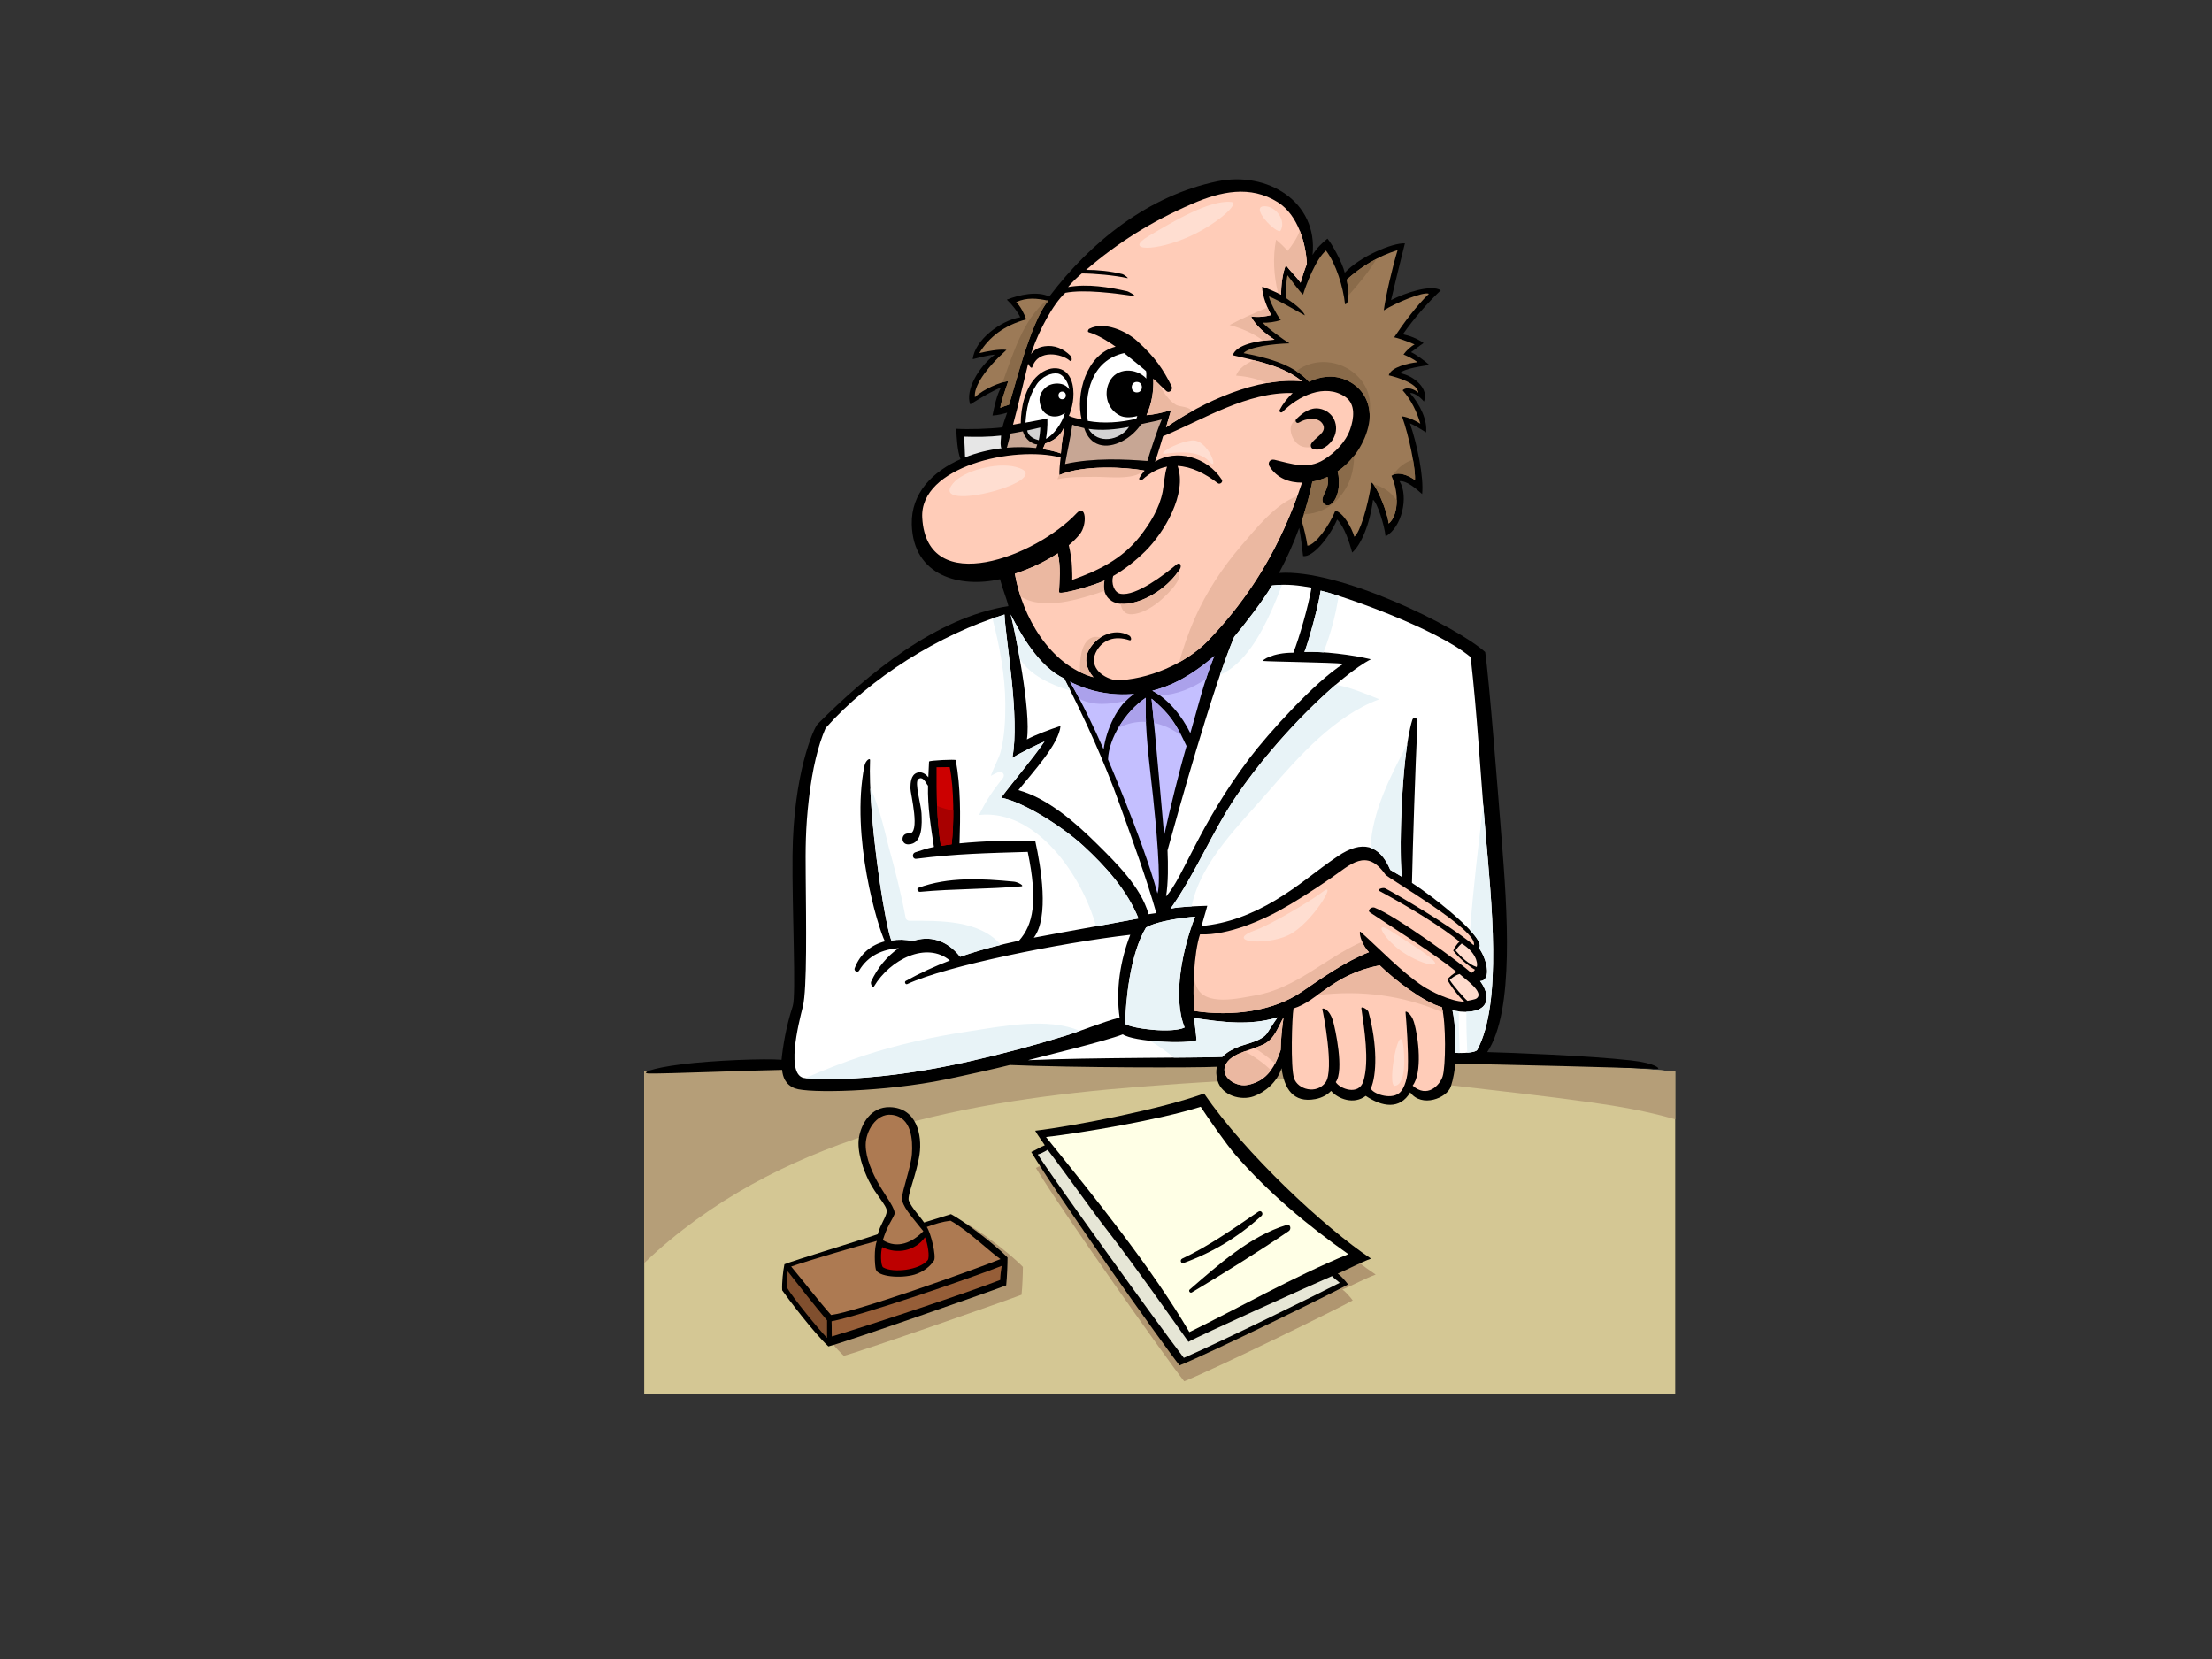 <?xml version="1.0" encoding="utf-8"?>
<!-- Generator: Adobe Illustrator 17.0.0, SVG Export Plug-In . SVG Version: 6.00 Build 0)  -->
<!DOCTYPE svg PUBLIC "-//W3C//DTD SVG 1.1//EN" "http://www.w3.org/Graphics/SVG/1.1/DTD/svg11.dtd">
<svg version="1.1" id="Layer_1" xmlns="http://www.w3.org/2000/svg" xmlns:xlink="http://www.w3.org/1999/xlink" x="0px" y="0px"
	 width="800px" height="600px" viewBox="0 0 800 600" enable-background="new 0 0 800 600" xml:space="preserve">
<rect x="0" y="0" width="800" height="600" fill="#333333" stroke="none"/>
<g>
	<path fill="#D4C794" d="M605.869,504.234H232.994V387.541c0,0,47.191-2.742,126.507-3.241c19.636-0.122,40.131,1.29,60.726,1.29
		c31.858,0,62.148-1.75,92.062-1.496c67.52,0.574,93.579,3.446,93.579,3.446V504.234z"/>
	<path fill="#B59E78" d="M237.833,452.314c48.436-42.804,113.171-54.448,174.454-59.28c37.686-2.971,75.739-4.774,113.398-0.408
		c16.407,1.904,32.882,3.719,49.244,6c10.415,1.453,20.823,3.249,30.94,6.187v-17.271c0,0-26.059-2.873-93.579-3.446
		c-29.914-0.254-60.205,1.496-92.062,1.496c-20.595,0-41.09-1.412-60.726-1.29c-79.316,0.498-126.507,3.241-126.507,3.241v69.271
		C234.592,455.296,236.183,453.772,237.833,452.314z"/>
	<path d="M589.778,383.502c-15.264-1.708-43.103-2.769-51.912-2.994c9.981-14.836,7.234-51.707,5.188-77.508
		c-1.137-14.354-4.506-57.868-5.922-67.184c-10.132-9.117-52.676-30.188-74.548-28.598c2.839-5.309,5.288-10.794,7.289-16.288
		c0.55,2.909,1.106,7.271,1.401,10.196c3.466,0.529,9.464-6.615,12.321-13.229c2.656,2.625,4.481,8.395,5.449,11.933
		c3.111-2.725,6.356-9.989,7.522-19.068c1.425,0.779,4.149,9.08,4.54,13.228c5.835-3.114,8.5-14.403,5.059-19.974
		c2.542-0.242,5.968,2.676,8.171,4.667c0.648-6.226-1.809-18.014-4.404-25.56c1.159,0.386,3.755,1.943,5.83,3.24
		c0.517-4.281-2.075-9.988-5.792-14.183c0.866-0.346,3.325,0.951,5.013,3.027c1.946-4.538-3.503-9.341-8.66-10.258
		c1.657-1.805,8.764-2.615,10.606-2.973c-1.33-1.243-4.964-3.946-6.616-4.62c1.239-0.818,3.289-2.487,4.54-3.292
		c-2.16-1.623-5.234-2.727-7.471-3.176c3.866-5.552,8.761-11.209,13.699-15.897c-3.39-2.241-12.917,0.882-17.992,3.558
		c0.921-4.014,4.26-17.622,5.019-20.549c-4.561-0.204-16.214,4.733-21.755,10.625c-0.944-3.886-4.836-10.758-6.26-12.316
		c-1.817,1.427-4.022,3.503-5.39,5.898c2.011-19.382-16.437-30.343-34.348-26.654c-25.027,5.155-45.88,21.877-60.851,41.701
		c-4.365-2.104-10.852-0.646-15.37,1.112c2.077,1.946,3.907,4.38,4.857,6.374c-7.111,1.156-16.531,8.289-17.179,15.164
		c2.338-0.597,5.694-1.483,8.013-1.648c-5.808,4.242-10.866,12.933-8.921,17.991c4.281-2.724,8.839-5.325,11.118-6.072
		c-1.615,2.798-2.42,7.02-3.078,10.095c1.924-0.054,4.462-0.75,5.319-1.04c-0.454,1.465-1.452,3.827-1.685,5.317
		c-4.87,0.574-12.454,0.781-16.733,0.52c0.144,3.371,0.385,7.904,1.525,11.002c-9.988,4.413-17.922,12.22-17.61,23.633
		c0.51,18.753,17.528,23.007,31.912,19.766c0.811,3.241,2.431,7.09,3.037,9.732c-26.205,4.112-50.876,24.521-68.951,42.607
		c-1.551,1.554-8.845,18.168-9.126,47.434c-0.194,20.172,1.371,50.617,0.076,54.603c-2.432,7.496-3.565,14.504-4.051,19.448
		c-5.852-0.503-24.583,0.175-36.063,1.623c-11.569,1.455-15.047,3.278-11.845,3.333c6.374,0.111,35.473-1.093,48.11-1.308
		c0.204,2.432,1.172,5.377,4.661,6.685c4.862,1.825,32.479,1.295,54.499-3.24c6.889-1.418,18.694-4.057,23.238-5.223
		c22.954,0.996,67.485,1.049,74.867,0.643c-0.357,1.448-0.332,3.094,0.208,4.984c1.567,5.491,8.516,7.346,13.082,5.705
		c4.002-1.44,8.427-5.005,10.084-10.153c0.959,7.347,4.203,12.682,12.256,11.147c2.41-0.458,4.248-1.529,5.657-2.945
		c2.539,2.939,8.242,5.077,12.522,1.798c5.967,4.006,12.357,5.036,16.088-1.269c4.157,5.644,13.289,2.113,14.712-2.158
		c0.86-2.567,1.463-6.216,1.57-8.129c9.785-0.078,70.027,1.578,73.099,1.788C600.568,386.651,599.142,384.55,589.778,383.502z"/>
	<path fill="#FFFFFF" d="M474.327,212.518c-1.121,6.684-4.457,18.232-6.565,23.551c-7.621-0.053-11.68,2.886-10.861,2.985
		c1.954,0.234,24.908,0.527,28.971,1.014c-10.129,6.28-27.412,25.436-34.037,34.24c-18.464,24.545-23.906,43.152-30.125,49.894
		c0.833-4.804,0.759-11.676,0.54-16.671c3.515-12.739,16.214-58.55,24.115-77.188c3.958-4.709,10.488-13.197,13.672-18.596
		C465.612,211.1,469.737,211.722,474.327,212.518z"/>
	<path fill="#FFFFFF" d="M428.433,371.608c-4.533,2.197-18.795,0.484-21.506-1.299c0.176-7.819,1.651-25.129,7.559-34.874
		c4.28-2.425,13.368-3.558,17.739-3.921C427.731,342.933,423.962,360.473,428.433,371.608z"/>
	<path fill="#FFFFFF" d="M365.519,222.237c3.647,7.091,10.13,18.842,19.406,23.209c7.565,14.749,14.338,29.69,19.958,45.314
		c4.623,12.859,9.667,26.699,13.317,39.464c-0.307,0.08-2.53,0.339-2.799,0.412c-2.795-9.938-11.952-18.774-18.776-25.531
		c-7.505-7.436-17.599-16.384-28.313-19.34c5.443-6.717,14.704-16.779,15.242-23.21c-3.581,1.163-9.22,3.263-12.16,4.864
		C373.017,257.286,367.06,227.883,365.519,222.237z"/>
	<path fill="#C4BFFF" d="M417.014,288.136c1.012,9.49,3.08,31.028,1.589,34.994c-2.605-9.834-7.906-23.825-11.523-32.957
		c-2.061-5.202-4.159-10.368-6.35-15.487c0.245-7.676,6.221-17.283,13.644-22.327C413.997,264.3,415.754,276.289,417.014,288.136z"
		/>
	<path fill="#C4BFFF" d="M422.508,258.546c2.87,3.429,4.729,7.312,6.625,11.28c-2.799,9.584-5.906,22.414-8.098,32.233
		c-0.265-2.425-3.147-36.33-4.564-49.375C418.622,254.47,420.668,256.346,422.508,258.546z"/>
	<path fill="#C4BFFF" d="M416.763,249.805c3.294-0.836,6.562-2.048,9.761-3.742c4.455-2.365,8.666-5.38,12.651-8.813
		c-3.768,9.124-6.174,19.419-8.675,27.911C427.567,259.068,422.508,252.834,416.763,249.805z"/>
	<path fill="#C4BFFF" d="M399.136,271.022c-3.664-8.333-7.615-16.521-12.156-24.466c7.02,3.549,15.043,5.168,23.184,4.418
		C404.028,254.861,400.061,264.033,399.136,271.022z"/>
	<path fill="#ABA1EB" d="M414.442,261.079c-0.122-2.908-0.162-5.816-0.068-8.72c-3.95,2.685-7.456,6.668-9.94,10.96
		C407.661,261.598,411.076,260.891,414.442,261.079z"/>
	<path fill="#ABA1EB" d="M427.349,266.201c-1.362-2.685-2.855-5.281-4.841-7.655c-1.84-2.2-3.885-4.076-6.038-5.861
		c0.253,2.35,0.556,5.382,0.885,8.78C420.939,262.189,424.378,263.836,427.349,266.201z"/>
	<path fill="#ABA1EB" d="M436.168,245.559c0.913-2.817,1.896-5.618,3.008-8.309c-3.985,3.434-8.196,6.448-12.651,8.813
		c-3.199,1.694-6.467,2.906-9.761,3.742c0.937,0.494,1.844,1.098,2.739,1.748C425.545,251.24,431.19,248.918,436.168,245.559z"/>
	<path fill="#ABA1EB" d="M406.917,253.537c0.082-0.019,0.148,0,0.228-0.005c0.945-0.974,1.933-1.873,3.018-2.558
		c-8.141,0.75-16.164-0.869-23.184-4.418c1.165,2.039,2.289,4.097,3.385,6.166C395.383,255.341,401.322,254.763,406.917,253.537z"/>
	<path fill="#FFCCB8" d="M436.845,231.765c-7.895,8.206-21.868,14.206-33.384,14.267c-5.523-1.11-9.95-5.442-6.74-10.834
		c2.174-3.647,6.282-5.471,11.751-3.647c0.89,0.297,0.749-1.228-0.096-1.699c-5.603-3.113-12.423,0.512-14.942,5.987
		c-1.139,2.481-0.758,5.852,2.032,9.106c-15.817-4.443-25.753-21.944-28.427-37.468c5.656-1.797,11.052-4.388,15.513-7.347
		c1.204,5.08,0.597,9.943,0.45,14.013c-0.045,1.206,12.427-2.292,16.439-4.185c-1.105,5.059,2.008,9.13,8.277,8.376
		c7.195-0.864,15.135-6.33,18.991-12.514c0.759-1.229,0.098-2.739-1.233-1.638c-4.091,3.4-14.633,11.617-20.245,10.552
		c-2.304-0.438-3.444-3.848-2.648-6.419c4.283-2.458,8.209-5.597,11.586-8.923c6.834-6.731,15.297-20.887,11.721-30.892
		c4.932,0.248,9.858,2.662,14.552,6.258c0.756,0.586,1.983-0.443,1.445-1.276c-5.42-8.344-16.436-11.181-24.17-6.513
		c1.119-3.024,1.966-6.133,2.925-9.201c14.696-6.167,30.452-16.07,46.866-15.623c-1.93,1.819-3.561,3.919-4.711,6.124
		c-0.338,0.65,0.543,1.207,1.032,0.708c5.617-5.705,15.316-10.523,22.726-5.439c3.851,2.64,3.082,7.902,1.766,11.663
		c-1.637,4.669-5.43,8.504-9.551,11.056c-5.931,3.672-11.648,1.458-17.864,0.027c-1.54-0.352-2.597,1.075-1.736,2.425
		c2.723,4.272,7.13,5.872,11.726,5.838C463.181,197.929,452.039,215.961,436.845,231.765z"/>
	<path fill="#FFFFFF" d="M378.275,158.7c0.328-1.528,0.648-4.541,0.52-7.395c-2.058,0.522-5.835,1.138-7.914,1.557
		c0.391-5.19,1.17-9.34,3.893-13.62c1.98-3.111,5.468-4.538,7.783-4.152c2.193,0.365,4.022,3.626,4.151,5.833
		c-1.557-2.855-6.227-2.72-8.397-0.898c-2.608,2.191-2.938,4.904-1.479,7.926c1.055,2.186,4.687,3.998,8.318,1.401
		C384.113,153.115,380.871,157.532,378.275,158.7z"/>
	<path fill="#FFCCB8" d="M385.018,154.022c-0.557,3.79-1.118,6.215-1.334,9.968c-2.013-0.709-4.241-1.201-6.548-1.58
		c0.337-0.793,0.617-1.276,0.879-2.026C380.999,159.478,383.721,157.656,385.018,154.022z"/>
	<path fill="#D2D2D2" d="M376.235,154.608c-0.024,1.384-0.258,3.309-0.555,4.609c-1.252-0.337-3.761-1.166-4.171-3.54
		C373.089,155.346,374.667,154.994,376.235,154.608z"/>
	<path fill="#FFFFFF" d="M384.152,144.386c-1.789,0-1.789-2.772,0-2.772C385.936,141.614,385.936,144.386,384.152,144.386z"/>
	<path fill="#C7A694" d="M387.822,153.603c1.4,0.537,2.833,0.93,4.289,1.219c2.119,6.6,7.856,7.834,13.802,4.713
		c2.87-1.505,5.109-3.65,6.838-6.145c2.521-0.632,5.033-0.971,7.42-1.697c-1.798,4.143-3.845,10.676-5.215,15.025
		c-7.902-0.608-19.449-1.217-29.76,1.09C386.03,163.061,387.144,158.377,387.822,153.603z"/>
	<path fill="#FFFFFF" d="M414.595,136.907c-3.794-4.043-10.889-4.016-13.429,1.279c-2.126,4.437-0.623,9.845,3.824,12.088
		c1.456,0.735,3.637,0.903,6.334,0.178c-0.122,0.208-0.23,0.78-0.359,0.983c-5.846,1.393-11.878,1.84-17.558,0.791
		c-1.382-9.741,1.339-21.933,13.147-24.527c0.716,0.59,6.536,5.228,7.911,6.485C414.741,135.041,414.463,136.022,414.595,136.907z"
		/>
	<path fill="#FFFFFF" d="M411.144,141.923c-2.45,0-2.45-3.802,0-3.802S413.594,141.923,411.144,141.923z"/>
	<path fill="#D2D2D2" d="M408.334,154.388c-3.34,4.959-11.36,6.449-14.649,0.715C398.454,155.793,403.431,155.347,408.334,154.388z"
		/>
	<path fill="#9C7A57" d="M479.562,90.626c3.644,4.763,6.236,13.192,6.889,19.42c1.684-0.261,1.386-4.397,0.648-8.95
		c5.377-4.84,11.282-8.427,18.37-10.637c-1.77,5.712-4.232,16.219-5.01,21.795c4.336-2.739,14.268-6.875,16.333-6.006
		c-4.561,4.415-9.028,10.449-12.573,15.74c3.057,0.678,7.393,2.593,7.393,2.593c-1.213,0.576-3.064,2.258-4.02,3.632
		c1.681,0.695,3.641,1.665,5.09,2.778c-3.275,0.336-9.629,1.762-10.411,4.745c3.169,0.75,10.326,2.834,10.718,6.295
		c-1.342-1.189-4.099-2.404-5.707-0.895c3.034,3.421,5.182,7.781,6.407,12.112c-1.186-0.83-4.149-2.336-6.645-2.698
		c2.625,7.246,4.961,19.051,4.698,23.074c-2.33-1.723-6.183-3.325-8.481-1.529c3.033,6.847,2.256,14.627-1.02,17.243
		c-0.556-4.753-4.638-14.024-6.19-14.807c-1.556,9.471-4.256,18.109-6.227,19.589c-1.016-3.359-3.893-8.561-6.865-9.464
		c-1.96,5.056-7.145,12.449-10.11,12.708c-0.458-3.078-1.193-6.039-2.071-9.005c1.622-4.778,2.929-9.539,3.847-14.167
		c1.915-0.354,3.784-0.955,5.517-1.716c0.86,4.263-2.06,6.304-1.862,8.525c0.12,1.36,1.65,2.298,2.865,1.49
		c3.122-2.079,3.66-8.048,2.637-12.042c5.735-3.862,10.073-10.512,11.303-17.186c1.278-6.934-1.88-13.109-8.361-15.892
		c-4.441-1.909-9.146-1.306-13.316,0.699c-5.98-6.74-16.809-9.018-23.645-10.348c1.9-2.281,10.876-3.404,16.583-3.534
		c-2.075-1.299-7.551-5.151-9.73-7.53c1.714,0.204,4.8-0.256,6.616-0.907c-1.816-2.205-4.204-7.4-4.296-8.565
		c4.037,1.692,8.707,4.546,12.986,6.879c-0.646-1.945-4.278-4.538-6.742-6.226c-0.049-2.585-0.07-6.1,0.474-8.295
		c0.597,0.813,4.281,5.858,5.621,6.998C472.32,103.012,475.939,93.573,479.562,90.626z"/>
	<path fill="#FFCCB8" d="M385.281,105.9c6.892-1.344,17.967,0.184,24.904,1.168c0.918,0.131-1.72-1.568-2.63-1.768
		c-6.456-1.409-14.105-2.773-21.273-1.487c1.721-2.065,3.184-3.371,4.964-4.92c4.701,0.022,11.863,0.681,16.474,1.688
		c0.703,0.152-1.171-1.304-1.873-1.478c-4.248-1.038-8.702-1.49-13.043-1.507c11.54-9.877,23.553-17.496,38.464-23.931
		c10.234-4.415,20.867-6.791,30.832-0.556c7.551,4.724,10.211,15.403,10.556,22.305c-0.866,2.179-1.645,4.641-2.29,6.846
		c-1.058-1.657-3.893-4.409-5.317-6.355c-1.216,2.858-1.777,7.622-1.687,10.637c-2.046-0.953-4.938-2.229-6.877-2.854
		c0,3.503,2.151,8.312,3.243,10.249c-1.684,0.517-4.669,0.907-7.265,0.517c1.731,3.497,5.276,6.276,8.478,8.412
		c-6.013,0.285-13.796,1.712-15.091,5.603c8.528,2.036,18.292,3.799,25.016,9.431c-15.86-1.655-35.728,7.299-49.148,16.651
		c0.66-2.21,1.045-3.767,1.825-6.23c-2.398,0.742-6.228,1.686-8.894,1.817c1.875-4.029,2.647-8.643,2.452-13.139
		c1.549,1.451,3.097,2.907,4.647,4.346c1.174,1.09,2.575-0.468,1.957-1.708c-3.008-5.992-5.738-10.256-12.484-16.352
		c-3.974-3.593-11.843-7.18-17.232-4.397c-0.467,0.24-0.815,1.107-0.214,1.279c4.085,1.17,8.618,4.464,9.708,5.204
		c-10.68,2.713-14.519,17.301-12.295,26.337c-1.353-0.378-3.029-0.582-4.612-1.318c1.062-2.509,2.287-6.823,1.297-11.416
		c-1.428-6.615-7.645-7.423-12.454-3.238c-4.665,4.059-6.226,11.677-6.242,17.339c-0.934,0.171-1.866,0.365-2.805,0.516
		c1.475-5.232,5.158-20.983,5.471-22.051c0.276,0.652,1.243,2.007,1.503,1.215c2.205-6.746,10.894-4.669,13.446-2.385
		c0.945,0.85,1.096-0.974,0.304-1.765c-2.558-2.553-5.763-3.895-9.274-3.371c-2.272,0.339-3.915,1.304-4.94,2.861
		c0.178-0.571,0.366-1.142,0.55-1.711C375.795,119.673,380.74,110.05,385.281,105.9z"/>
	<path fill="#9C7A57" d="M361.76,147.485c0.431-2.667,1.857-6.557,2.894-9.67c-2.853,0.388-8.906,2.821-12.061,5.838
		c-0.478-3.795,3.63-10.119,11.414-17.123c-2.814-0.348-7.098,0.551-9.81,1.161c3.532-5.808,8.902-9.982,16.945-12.187
		c-0.66-1.943-2.115-4.853-3.633-6.231c3.808-1.77,7.57-1.407,11.648-0.496c-6.59,7.512-12.912,34.263-14.241,37.598
		C364.114,146.604,362.541,147.159,361.76,147.485z"/>
	<path fill="#8A6B4A" d="M490.733,135.787c-5.998-5.749-15.52-6.562-21.936-1.54c1.7,1.093,3.285,2.334,4.609,3.824
		c4.17-2.005,8.875-2.608,13.316-0.699c5.326,2.287,8.361,6.879,8.578,12.287C496.092,144.769,494.841,139.721,490.733,135.787z"/>
	<path fill="#8A6B4A" d="M480.139,172.478c-1.733,0.761-3.602,1.362-5.517,1.716c-0.765,3.855-1.813,7.805-3.076,11.78
		c4.755-0.102,9.355-2.072,12.728-5.94c4.076-4.674,5.4-9.632,5.464-15.271c-1.706,2.21-3.71,4.174-5.958,5.688
		c1.023,3.994,0.485,9.963-2.637,12.042c-1.216,0.808-2.745-0.13-2.865-1.49C478.079,178.781,480.999,176.741,480.139,172.478z"/>
	<path fill="#8A6B4A" d="M496.704,175.161c1.823,2.313,5.043,9.996,5.534,14.179c1.866-1.492,2.891-4.682,2.888-8.402
		C503.154,178.119,500.409,176.037,496.704,175.161z"/>
	<path fill="#8A6B4A" d="M503.752,171.821c2.321-1.27,5.812,0.196,7.987,1.805c0.102-1.541-0.179-4.231-0.713-7.362
		C508.222,167.099,505.741,168.978,503.752,171.821z"/>
	<path fill="#8A6B4A" d="M497.75,93.711c-3.835,1.995-7.364,4.424-10.651,7.385c0.345,2.138,0.585,4.166,0.577,5.763
		C491.42,102.609,495.029,98.449,497.75,93.711z"/>
	<path fill="#8A6B4A" d="M362.595,138.297c0.776-0.228,1.492-0.405,2.06-0.482c-1.037,3.114-2.464,7.003-2.894,9.67
		c0.781-0.325,2.354-0.881,3.156-1.11c1.329-3.335,7.651-30.086,14.241-37.598c-0.19-0.042-0.377-0.078-0.567-0.118
		C370.1,115.24,366.266,128.374,362.595,138.297z"/>
	<path fill="#C7A694" d="M364.245,161.602c0.392-1.615,0.818-3.214,1.245-4.81c1.489-0.231,2.969-0.512,4.447-0.803
		c0.813,2.968,3.395,4.686,5.194,4.755c-0.136,0.423-0.264,0.845-0.42,1.282c-3.399-0.374-6.987-0.421-10.608-0.11
		C364.162,161.823,364.215,161.719,364.245,161.602z"/>
	<path fill="#E6E6E6" d="M362.059,157.532c-0.036,1.442-0.331,2.669-0.06,4.096c0.039,0.201,0.133,0.348,0.245,0.478
		c-4.538,0.538-9.051,1.645-13.223,3.293c-0.033-2.501-0.235-4.985-0.337-7.486C353.019,158.049,357.747,158.044,362.059,157.532z"
		/>
	<path fill="#FFCCB8" d="M333.539,187.272c-1.039-18.527,33.198-26.226,50.075-21.815c-0.262,1.869-0.557,4.985-0.463,6.326
		c8.864-3.761,24.106-2.834,30.814-1.6c-0.684,0.804-1.33,1.668-1.888,2.664c-0.358,0.643,0.519,1.144,1.006,0.697
		c2.938-2.694,5.952-4.194,8.986-4.782c-0.965,2.924-0.977,5.929-1.574,9.027c-1.17,6.071-4.592,11.594-8.355,16.362
		c-6.349,8.038-15.071,12.303-24.366,15.562c0.084-1.363-0.017-2.783-0.055-4.164c-0.08-2.859-0.538-5.605-1.18-8.363
		c1.531-1.287,2.88-2.615,3.966-3.96c2.863-3.559,2.201-11.166-1.077-7.664C374.841,201.161,335.184,216.659,333.539,187.272z"/>
	<path fill="#FFFFFF" d="M350.439,383.892c-14.02,3.175-28.287,5.401-42.644,6.19c-5.515,0.302-11.021,0.199-16.53-0.145
		c-7.331-0.454-2.487-19.613-0.909-25.892c1.58-6.278,1.174-30.624,1.033-47.734c-0.074-9.157-0.107-16.62,1.153-27.39
		c1.258-10.77,3.286-19.279,6.064-25.606c16.128-18.186,41.089-33.844,64.684-41.077c0.409,9.319,5.645,37.262,2.837,51.864
		c3.245-2.024,8.886-4.767,11.629-5.939c-4.203,6.178-11.179,14.315-15.677,20.323c8.304,1.627,22.264,10.543,29.854,17.53
		c7.814,7.191,15.798,16.056,19.818,26.157c-7.533,1.485-25.728,4.634-37.87,6.958c5.674-7.364,2.581-25.729,0.557-34.846
		c-6.485-0.605-19.216-0.072-27.412,0.737c0.337-10.114,0.45-20.189-1.36-30.115c-0.062-0.348-9.647,0.093-9.667,0.53
		c-0.087,1.84-0.182,3.745-0.264,5.672c-0.993-1.264-2.504-2.186-4.081-1.627c-2.219,0.789-2.344,3.551-2.394,5.541
		c-0.045,1.734,3.845,16.83-0.604,16.425c-2.877-0.262-3.037,3.985-0.145,3.934c5.336-0.095,4.93-7.674,4.76-11.288
		c-0.139-3.022-2.618-11.197-1.178-12.297c1.442-1.1,2.431,0.606,3.408,2.256c0.024,0.036,0.085-0.002,0.127,0.003
		c-0.22,7.587,1.126,15.568,2.139,22.254c-2.509,0.52-4.413,1.159-6.78,1.951c-1.244,0.414-1.028,2.509,0.362,2.331
		c14.523-1.849,25.867-2.054,40.347-2.496c3.755,18.069,1.932,26.377-3.16,32.116c-7.187,1.535-14.298,3.375-21.293,5.821
		c-5.048-6.407-11.31-7.645-17.126-5.703c-2.826-0.568-5.046-0.625-7.748-0.189c-2.63-6.889-8.478-45.814-7.699-65.235
		c0.036-0.915-1.623,0-2.053,2.178c-5.066,25.451,4.893,58.396,7.421,63.364c-4.805,1.225-8.89,4.309-10.936,9.741
		c-0.357,0.942,1.062,1.743,1.596,0.842c3.266-5.514,8.572-7.698,14.354-8.135c-4.134,2.814-7.716,7.138-9.99,12.09
		c-0.383,0.828,0.561,2.556,1.03,1.768c5.818-9.801,19.041-16.411,27.443-9.376c-5.383,2.057-10.702,4.469-15.941,7.384
		c-0.623,0.348-0.119,1.438,0.529,1.135c14.306-6.639,55.635-14.945,80.651-17.822c-3.656,9.383-5.277,19.923-3.861,29.931
		c-6.659,1.808-13.274,4.63-19.701,6.62C373.744,378.177,362.143,381.237,350.439,383.892z"/>
	<path fill="#CC0000" d="M344.176,305.361c-1.31,0.171-2.617,0.351-3.905,0.583c-1.505-9.503-1.624-18.819-1.561-28.456
		c1.585-0.019,3.167-0.036,4.749-0.053C345.061,285.038,345.061,297.6,344.176,305.361z"/>
	<path fill="#A80000" d="M338.895,291.475c0.206,4.82,0.609,9.62,1.376,14.469c1.288-0.232,2.595-0.411,3.905-0.583
		c0.388-3.399,0.592-7.728,0.577-12.149C342.742,292.8,340.785,292.219,338.895,291.475z"/>
	<path fill="#FFFFFF" d="M442.076,382.235c-6.193,0.41-48.191,0.182-70.287,1.205c4.92-1.34,27.913-6.837,34.283-9.352
		c3.996,2.7,22.678,3.567,26.67,2.139c-0.138-2.422-0.864-7.006-0.803-8.065c10.268,1.564,20.227,2.829,30.156-0.231
		c-1.359,1.809-2.564,3.779-3.755,5.642c-1.813,2.842-7.246,3.824-10.221,4.941C445.681,379.43,443.557,380.64,442.076,382.235z"/>
	<path fill="#FFCCB8" d="M463.175,379.729c-1.481,4.484-3.334,8.05-6.439,10.305c-1.734,1.261-3.77,2.068-5.827,2.396
		c-4.52,0.721-10.688-3.748-6.93-8.481c2.745-3.454,9.389-4.372,13.209-6.349c3.856-1.994,4.981-6.097,7.022-9.627
		C463.68,371.679,463.244,375.768,463.175,379.729z"/>
	<path fill="#FFCCB8" d="M521.74,389.347c-1.061,3.183-5.56,7.983-10.835,3.284c3.564-4.569,2.198-17.371,0.421-23.109
		c-0.894-2.89-3.067-4.231-2.996-3.421c0.335,3.877,1.101,13.893,0.863,20.254c-0.107,2.825-0.998,7.276-3.157,8.991
		c-3.312,2.628-9.821-0.006-10.251-1.716c2.144-4.707,2.428-15.689-0.857-27.668c-0.233-0.852-2.713-2.303-2.563-1.246
		c0.996,7.093,2.993,19.074,0.71,26.347c-1.672,5.332-8.555,2.71-9.982,0.285c3.138-4.135-0.215-19.515-0.999-22.107
		c-1.423-4.703-4.136-4.988-3.85-4.132c0.285,0.854,4.423,21.964,1.141,26.382c-3.282,4.421-10.04,2.534-11.365-1.513
		c-1.325-4.048-0.762-21.983-0.203-25.264c8.684-2.592,14.069-12.287,31.182-15.589c5.492,5.405,16.036,13.411,22.456,15.122
		C523.03,369.745,522.88,385.924,521.74,389.347z"/>
	<path fill="#FFCCB8" d="M514.484,356.572c-7.53-4.99-15.703-13.573-22.409-19.57c-0.774-0.691-0.006,4.329,3.027,7.359
		c-8.467,3.3-17.32,9.529-24.25,14.292c-10.532,7.242-25.557,9.018-38.831,6.989c-0.852-7.103-0.245-21.036,1.983-27.721
		c10.483,0.446,23.125-5.566,28.544-8.519c5.42-2.954,12.123-7.236,18.967-11.942c6.844-4.704,12.692-10.98,19.54-1.139
		c0.882,1.267,34.088,20.395,31.948,25.529c-8.623-7.299-28.568-18.758-31.945-20.537c-0.95-0.501-3.109,0.407-2.281,0.857
		c12.336,6.683,22.818,13.208,29.06,18.366c-0.863,0.794-1.819,2.171-2.258,3.259c2.004,2.625,5.571,5.62,7.867,6.92
		c-0.274,0.26-0.728,1.118-1.439,1.118c-3.017-3.08-27.406-20.774-34.907-23.596c-1.06-0.398-2.748,0.99-1.628,1.746
		c6.407,4.326,23.887,15.265,31.382,21.599c-1.204,0.404-2.693,1.819-3.414,2.624c0.58,1.622,4.861,7.216,6.204,8.092
		C524.397,362.152,517.297,358.439,514.484,356.572z"/>
	<path fill="#EBB8A1" d="M399.457,213.7c-0.283-1.133-0.31-2.397-0.014-3.741c-4.013,1.894-16.485,5.391-16.439,4.185
		c0.148-4.07,0.754-8.933-0.45-14.013c-4.461,2.959-9.857,5.549-15.513,7.347c0.468,2.725,1.175,5.508,2.084,8.272
		C377.605,220.934,390.365,216.741,399.457,213.7z"/>
	<path fill="#EBB8A1" d="M407.719,218.335c-0.895,0.107-1.704,0.096-2.461,0.015c0.393,2.123,1.446,3.953,4.076,3.81
		c3.306-0.181,6.493-2.051,9.101-3.969c1.9-1.396,10.3-8.928,7.563-11.378C421.949,212.576,414.522,217.519,407.719,218.335z"/>
	<path fill="#EBB8A1" d="M472.976,150.125c-0.144,0.532-0.559,0.981-1.272,1c-2.776,0.07-5.173,1.482-4.905,4.56
		c0.203,2.407,1.825,5.096,4.247,5.838c3.418,1.052,7.619-0.935,8.398-4.59C480.427,152.309,476.839,150.02,472.976,150.125z"/>
	<path fill="#EBB8A1" d="M393.435,235.84c0.992-2.148,2.646-4.005,4.626-5.288c-6.118-1.632-7.713,5.811-7.485,12.507
		c1.563,0.764,3.19,1.41,4.892,1.887C392.677,241.691,392.296,238.321,393.435,235.84z"/>
	<path fill="#EBB8A1" d="M448.99,197.286c-6.868,7.982-12.74,16.868-16.972,26.529c-2.247,5.127-4.068,10.374-5.543,15.699
		c3.968-2.193,7.557-4.827,10.369-7.75c14.099-14.669,24.673-31.314,32.299-52.317C461.328,182.179,454.005,191.46,448.99,197.286z"
		/>
	<path fill="#EBB8A1" d="M385.018,154.022c-0.557,3.79-1.118,6.215-1.334,9.968c-2.013-0.709-4.241-1.201-6.548-1.58
		c0.337-0.793,0.617-1.276,0.879-2.026C380.999,159.478,383.721,157.656,385.018,154.022z"/>
	<path fill="#EBB8A1" d="M430.994,148.786c-0.473-1.788-4.317-1.582-5.679-2.373c-2.649-1.531-4.469-4.512-6.134-7.467
		c-0.694-0.651-1.385-1.297-2.08-1.945c0.196,4.496-0.577,9.11-2.452,13.139c2.667-0.131,6.496-1.075,8.894-1.817
		c-0.78,2.463-1.165,4.02-1.825,6.23C424.55,152.579,427.684,150.628,430.994,148.786z"/>
	<path fill="#EBB8A1" d="M465.687,90.733c-1.322-1.528-2.674-2.806-4.176-4.054c-1.239,6.459-0.836,12.933,0.709,19.343
		c0.39,0.178,0.79,0.358,1.142,0.523c-0.09-3.015,0.471-7.779,1.687-10.637c1.425,1.946,4.259,4.698,5.317,6.355
		c0.645-2.204,1.424-4.666,2.29-6.846c-0.176-3.468-0.934-7.887-2.601-12.026C469.438,85.651,467.156,88.96,465.687,90.733z"/>
	<path fill="#EBB8A1" d="M452.463,114.456c2.596,0.391,5.581,0,7.265-0.517c-0.36-0.643-0.839-1.611-1.316-2.73
		c-4.647,1.952-9.252,3.979-13.707,6.325c4.388,1.244,8.544,2.942,12.175,5.695c1.38-0.183,2.763-0.303,4.062-0.362
		C457.739,120.731,454.195,117.952,452.463,114.456z"/>
	<path fill="#EBB8A1" d="M447.069,135.854c3.827,0.25,7.682,1.123,11.19,2.696c4.345-0.769,8.605-1.066,12.607-0.648
		c-4.815-4.03-11.183-6.072-17.548-7.657C450.876,131.501,447.841,133.222,447.069,135.854z"/>
	<path fill="#EBB8A1" d="M383.146,171.68c-0.242,0.548-0.486,1.093-0.73,1.641c4.457-0.976,9.307-0.792,13.753-0.862
		c4.233-0.065,13.819,1.236,17.095-2.026c0.139-0.141,0.292-0.228,0.444-0.293c-6.823-1.212-21.798-2.074-30.556,1.643
		C383.146,171.752,383.148,171.71,383.146,171.68z"/>
	<path fill="#EBB8A1" d="M461.12,384.619c0.772-1.48,1.463-3.088,2.055-4.89c0.07-3.962,0.506-8.051,1.035-11.756
		c-2.041,3.53-3.166,7.633-7.022,9.627c-1.014,0.525-2.229,0.973-3.515,1.418C456.314,380.629,458.845,382.498,461.12,384.619z"/>
	<path fill="#EBB8A1" d="M450.213,380.208c-2.492,0.914-4.855,2.006-6.235,3.741c-3.758,4.733,2.41,9.202,6.93,8.481
		c2.058-0.328,4.093-1.135,5.827-2.396c1.133-0.822,2.057-1.873,2.898-3.023C456.818,384.331,453.569,382.054,450.213,380.208z"/>
	<path fill="#EBB8A1" d="M521.865,366.171c-0.122-0.72-0.256-1.387-0.409-1.925c-6.42-1.711-16.964-9.716-22.456-15.122
		c-11.091,2.14-17.247,6.96-22.578,10.794C492.589,357.926,507.721,360.117,521.865,366.171z"/>
	<path fill="#EBB8A1" d="M454.002,360.01c-5.893,1.011-18.229,4.119-21.263-3.195c-0.464-1.122-0.769-2.289-0.971-3.482
		c-0.213,4.629-0.123,9.147,0.254,12.309c13.273,2.029,28.298,0.253,38.831-6.989c6.93-4.763,15.783-10.992,24.25-14.292
		c-1.118-1.116-1.921-2.501-2.459-3.773C479.353,346.43,468.75,357.484,454.002,360.01z"/>
	<path fill="#FFDBCC" d="M534.068,349.732c-2.771-0.888-5.626-3.599-7.636-5.959c0.465-0.765,1.297-1.78,2.21-2.54
		C533.435,344.13,534.647,348.07,534.068,349.732z"/>
	<path fill="#FFDBCC" d="M534.001,361.104c-0.59,0.421-2.532,0.663-3.278,0.856c-1.196-0.921-5.271-5.688-6.433-7.55
		c0.669-0.626,2.013-1.72,3.584-2.148C529.975,354.183,537.001,358.964,534.001,361.104z"/>
	<path fill="#FFFFFF" d="M526.303,380.789c0.125-5.483,0.09-10.116-0.999-15.407c2.812,0.718,10.271,1.425,11.982-2.71
		c1.097-2.651-0.489-5.922-1.997-7.844c4.42-0.285,2.281-8.412-0.429-11.978c3.113-3.067-15.995-18.314-24.204-23.514
		c0.341-15.043,1.153-39.962,2.003-58.648c0.046-1.008-1.509-1.497-1.859-0.38c-4.185,13.466-4.941,51.94-3.676,56.854
		c-1.463-0.88-2.91-1.732-4.308-2.553c-3.856-9.203-10.203-10.883-18.991-4.949c-8.065,5.45-13.716,10.656-22.694,16.004
		c-8.358,4.979-17.166,8.382-26.521,9.222c0.239-1.317,1.642-5.694,2.025-7.295c-3.355,0.103-10.088,0.32-13.289,1.036
		c8.989-12.63,15.141-27.993,23.783-40.707c15.039-22.121,37.932-44.003,48.671-49.473c-6.542-1.614-17.671-2.971-24.045-2.659
		c1.146-2.472,5.268-17.339,5.875-22.179c6.81,1.477,41.269,13.295,54.252,24.05c2.391,20.89,3.497,41.756,5.313,62.783
		c2.213,25.621,6.226,62.097-2.901,79.212C533.691,380.785,528.944,380.945,526.303,380.789z"/>
	<path fill="#E8F3F7" d="M459.672,221.245c1.428-3.16,2.766-6.421,3.976-9.741c-1.15,0.028-2.335,0.097-3.611,0.244
		c-3.184,5.398-9.714,13.886-13.672,18.596c-1.556,3.676-3.303,8.413-5.126,13.739C450.108,240.227,455.969,229.431,459.672,221.245
		z"/>
	<path fill="#E8F3F7" d="M428.433,371.608c-4.533,2.197-18.795,0.484-21.506-1.299c0.176-7.819,1.651-25.129,7.559-34.874
		c4.28-2.425,13.368-3.558,17.739-3.921C427.731,342.933,423.962,360.473,428.433,371.608z"/>
	<path fill="#E8F3F7" d="M387.066,249.754c-0.719-1.433-1.407-2.877-2.141-4.309c-9.276-4.366-15.759-16.118-19.406-23.209
		c0.632,2.321,2.013,8.655,3.306,16.016C372.38,244.087,380.191,247.792,387.066,249.754z"/>
	<path fill="#E8F3F7" d="M363.585,254.604c0.027,5.71-0.246,11.571-1.654,17.135c-0.616,2.436-2.582,5.899-3.582,8.859
		c0.848-0.468,1.721-0.895,2.659-1.324c1.459-0.671,2.688,0.936,1.679,2.174c-3.406,4.183-6.314,8.474-8.578,13.296
		c20.857-2.25,37.39,22.376,42.294,40.259c6.274-1.131,11.918-2.155,15.347-2.831c-4.019-10.101-12.004-18.966-19.818-26.157
		c-7.59-6.987-21.55-15.904-29.854-17.53c4.498-6.009,11.475-14.145,15.677-20.323c-2.743,1.171-8.384,3.914-11.629,5.939
		c2.808-14.601-2.429-42.545-2.837-51.864c-1.447,0.445-2.9,0.92-4.356,1.429C361.533,233.767,363.537,244.185,363.585,254.604z"/>
	<path fill="#E8F3F7" d="M350.149,373.037c-12.809,1.926-25.51,4.727-37.828,8.768c-7.18,2.358-14.206,5.085-21.079,8.128
		c0.008,0,0.013,0.005,0.022,0.005c5.508,0.344,11.015,0.447,16.53,0.145c14.357-0.789,28.624-3.015,42.644-6.19
		c11.705-2.655,23.306-5.715,34.772-9.266c1.757-0.544,3.53-1.155,5.314-1.784C378.798,367.804,362.24,371.22,350.149,373.037z"/>
	<path fill="#E8F3F7" d="M328.88,333.005c-0.574-0.003-1.224-0.418-1.334-1.019c-1.615-8.644-3.783-17.232-6.141-25.698
		c-0.677-2.425-3.467-15.553-6.656-21.131c0.878,20.473,5.397,49.164,7.619,54.986c2.702-0.436,4.921-0.379,7.748,0.189
		c5.816-1.942,12.078-0.704,17.126,5.703c4.865-1.701,9.79-3.097,14.755-4.314C354.133,332.661,340.041,333.013,328.88,333.005z"/>
	<path fill="#E8F3F7" d="M431.938,368.162c-0.061,1.06,0.666,5.643,0.803,8.065c-2.421,0.866-10.222,0.883-16.892,0.165
		c3.193,1.826,6.18,3.965,8.703,6.122c8.669-0.068,15.334-0.133,17.523-0.279c1.481-1.596,3.605-2.805,6.042-3.722
		c2.975-1.116,8.408-2.099,10.221-4.941c1.19-1.863,2.395-3.833,3.755-5.642C452.165,370.991,442.207,369.726,431.938,368.162z"/>
	<path fill="#E8F3F7" d="M478.68,235.944c0.01-0.044,0.003-0.076,0.016-0.118c2.556-6.582,4.375-13.384,5.44-20.342
		c-2.935-0.943-5.218-1.596-6.508-1.875c-0.606,4.841-4.729,19.707-5.875,22.179C473.701,235.692,476.11,235.766,478.68,235.944z"/>
	<path fill="#E8F3F7" d="M458.992,285.971c10.878-12.61,23.74-27.049,39.836-33.074c-5.172-2.058-10.225-4.284-15.756-5.248
		c-11.314,9.714-25.512,24.93-35.942,40.269c-8.642,12.714-14.794,28.076-23.783,40.707c1.822-0.406,4.782-0.651,7.621-0.804
		C434.217,311.548,448.622,297.987,458.992,285.971z"/>
	<path fill="#E8F3F7" d="M508.961,269.071c-6.201,11.919-12.619,24.201-13.328,37.545c2.951,0.964,5.35,3.618,7.184,7.991
		c1.398,0.821,2.845,1.674,4.308,2.553C506.073,313.083,506.415,285.901,508.961,269.071z"/>
	<path fill="#E8F3F7" d="M537.194,300.442c-0.274-3.186-0.513-6.365-0.763-9.544c-1.777,15.048-3.587,30.271-4.772,45.521
		c2.739,2.957,4.253,5.396,3.202,6.43c2.71,3.566,4.849,11.694,0.429,11.978c1.508,1.922,3.094,5.193,1.997,7.844
		c-1.017,2.455-4.059,3.186-6.949,3.237c-0.025,4.954,0.098,9.895,0.323,14.827c1.764-0.147,3.308-0.469,3.633-1.08
		C543.42,362.539,539.407,326.063,537.194,300.442z"/>
	<path fill="#E8F3F7" d="M527.917,380.834c-0.225-5.009-0.347-10.029-0.314-15.059c-0.895-0.105-1.712-0.244-2.299-0.394
		c1.09,5.291,1.124,9.924,0.999,15.407C526.779,380.818,527.338,380.831,527.917,380.834z"/>
	<path d="M366.736,318.871c-11.512-1.116-23.703-1.823-34.589,2.223c-0.804,0.299-0.156,1.519,0.583,1.452
		c12.207-1.146,24.406-0.921,36.609-1.98C370.702,320.449,368.136,319.007,366.736,318.871z"/>
	<path fill="#B09670" d="M437.156,401.246c-14.92,5.498-46.609,11.727-61.065,13.467c1.091,1.972,2.43,3.598,3.469,5.269
		c-1.448,0.544-3.396,1.782-4.907,2.409c9.32,15.597,48.052,70.252,53.628,77.174c11.103-4.416,56.963-26.918,60.952-29.263
		c-0.995-1.364-2.888-3.41-3.727-3.915c3.442-1.45,8.452-4.114,12.034-5.421C480.671,449.742,451.98,422.901,437.156,401.246z"/>
	<path d="M435.46,395.477c-14.915,5.497-46.606,11.726-61.064,13.466c1.092,1.971,2.431,3.6,3.471,5.27
		c-1.448,0.543-3.397,1.781-4.908,2.409c9.32,15.598,48.051,70.253,53.632,77.175c11.104-4.418,56.96-26.918,60.949-29.262
		c-0.995-1.367-2.886-3.411-3.727-3.917c3.442-1.451,8.451-4.114,12.032-5.42C478.975,443.974,450.287,417.132,435.46,395.477z"/>
	<path fill="#E6E6D6" d="M484.527,463.949c-9.784,4.97-41.872,20.814-56.382,27.139c-9.893-12.913-47.475-65.114-52.808-73.543
		c0.829-0.262,2.169-0.813,3.558-1.72c7.796,10.158,14.454,20.002,22.005,29.717c9.508,12.236,22.543,30.803,28.913,39.747
		c3.991-2.292,44.779-20.68,51.93-23.771C482.152,462.118,484.036,463.444,484.527,463.949z"/>
	<path fill="#FFFFE6" d="M430.157,481.773c-13.796-23.465-34.04-48.433-51.855-70.547c13.049-1.511,41.054-6.221,55.947-10.946
		c2.646,4.079,9.333,13.655,12.508,17.317c11.847,13.658,26.09,25.561,40.885,35.993
		C468.167,461.544,446.519,473.818,430.157,481.773z"/>
	<path d="M465.321,443.026c-13.246,4.008-24.741,14.481-35.042,23.346c-0.568,0.485,0.13,1.438,0.763,1.054
		c11.789-7.081,23.71-14.453,35.074-22.197C467.125,444.539,466.716,442.602,465.321,443.026z"/>
	<path d="M455.108,438.225c-8.779,5.941-17.911,12.464-27.541,16.966c-0.952,0.446-0.508,1.971,0.526,1.588
		c10.771-3.952,19.606-9.326,28.129-17.024C457.109,438.954,456.141,437.526,455.108,438.225z"/>
	<path fill="#B09670" d="M349.475,442.511c-2.746,0.91-6.641,2.044-9.727,3.021c-0.461-0.698-1.091-1.502-1.762-2.343
		c-4.839,1.945-9.639,4.039-14.634,5.506c-0.116,0.345-0.231,0.691-0.325,1.063c-6.991,2.415-30.203,9.411-33.773,10.872
		c-0.487,2.273-0.966,6.782-0.811,9.422c2.12,3.041,11.365,15.267,16.723,20.294c6.877-1.77,60.236-20.461,64.295-22.084
		c0.326-3.086,0.483-7.836,0.487-10.066C364.59,452.674,353.223,444.395,349.475,442.511z"/>
	<path d="M364.394,454.803c-5.358-5.523-16.726-13.802-20.474-15.684c-2.745,0.908-6.641,2.044-9.727,3.02
		c-1.461-2.221-4.602-5.428-5.52-7.953c-0.65-1.786,2.862-9.586,3.896-16.722c0.987-6.824-0.963-16.789-10.716-17.05
		c-6.849-0.182-10.39,6.009-11.205,11.042c-0.81,5.033,1.643,11.728,3.572,15.586c2.599,5.197,6.657,9.092,6.495,11.041
		c-0.175,2.129-2.272,4.546-3.246,8.279c-6.99,2.417-30.202,9.413-33.774,10.874c-0.487,2.273-0.965,6.781-0.811,9.421
		c2.121,3.041,11.365,15.268,16.723,20.297c6.877-1.772,60.237-20.463,64.297-22.086
		C364.232,461.783,364.388,457.033,364.394,454.803z"/>
	<path fill="#AD7A52" d="M321.043,443.928c0.799-1.705,2.103-3.793,2.435-4.708c0.652-1.786-3.086-6.494-5.52-10.715
		c-2.434-4.221-4.871-9.581-4.871-14.452c0-4.87,3.734-11.362,9.253-10.879c7.47,0.651,7.802,9.336,7.47,14.127
		c-0.335,4.816-3.573,13.313-3.573,16.073c0,2.76,2.903,5.944,7.694,11.909c-3.964,4.084-9.363,6.517-14.651,3.22
		C319.47,447.952,320.012,446.128,321.043,443.928z"/>
	<path fill="#BD0000" d="M319.087,451.049c5.363,2.713,12.023,1.317,15.431-3.555c0.962,2.051,1.854,7.207,0.974,8.281
		c-2.921,3.572-12.501,4.715-16.072,2.603C318.44,457.801,318.445,452.529,319.087,451.049z"/>
	<path fill="#804F2E" d="M284.512,465.524c0-1.461,0.161-3.898,0.352-5.754c3.868,4.936,9.713,12.404,14.26,17.762
		c0.025,2.658,0,5.045,0,6.339C296.202,480.954,286.839,469.448,284.512,465.524z"/>
	<path fill="#AD7A52" d="M286.134,458.054c6.669-2.309,23.218-7.149,31.01-9.261c-1.092,2.698-0.806,8.708-0.392,10.28
		c0.719,2.71,9.141,3.363,14.031,1.897c3.246-0.973,5.648-3.031,6.982-5.032c0.974-1.462-1.136-10.19-2.597-12.177
		c2.921-1.136,5.844-1.948,8.604-2.273c5.997,3.261,14.817,11.754,18.071,13.885c-10.444,4.234-52.33,19.08-61.259,20.216
		C296.525,471.042,289.231,461.754,286.134,458.054z"/>
	<path fill="#965E38" d="M361.737,462.913c-10.927,4.314-47.838,16.569-60.876,20.434c-0.112-1.107-0.002-3.295-0.112-5.486
		c10.178-1.863,51.156-15.851,61.545-20.048C361.986,459.498,361.783,461.22,361.737,462.913z"/>
	<path d="M482.532,151.778c-0.935-2.086-3.088-3.616-5.308-3.991c-3.406-0.574-6.072,1.522-8.35,3.715
		c-0.735,0.711,0.07,1.872,0.966,1.297c2.333-1.498,7.003-2.244,8.596,0.66c1.674,3.057-2.991,4.727-4.247,7.106
		c-0.308,0.583-0.058,1.48,0.589,1.732c3.017,1.182,6.273-1.358,7.587-3.973C483.422,156.225,483.494,153.929,482.532,151.778z"/>
	<path fill="#FFDED1" d="M344.665,174.823c3.802-4.592,15.721-7.739,22.663-5.961C384.423,173.234,335.124,186.352,344.665,174.823z
		"/>
	<path fill="#FFDED1" d="M430.545,85.364c-12.695,5.806-24.418,5.5-15.108,0c8.749-5.17,21.869-13.118,29.821-12.324
		C448.683,73.381,440.161,80.963,430.545,85.364z"/>
	<path fill="#FFDED1" d="M457.981,74.629c3.731,0.414,7.158,5.168,5.168,8.747C462.109,85.246,450.821,73.833,457.981,74.629z"/>
	<path fill="#FFDED1" d="M421.402,164.088c3.372-0.421,11.929-1.591,15.904,2.784c3.976,4.375-0.399-8.35-6.361-7.554
		C424.977,160.113,418.222,164.486,421.402,164.088z"/>
	<path fill="#FFDED1" d="M454.402,336.245c4.635-1.642,19.087-9.941,24.254-13.915c5.169-3.975-4.376,11.928-12.725,15.902
		C457.582,342.207,442.076,340.617,454.402,336.245z"/>
	<path fill="#FFDED1" d="M502.91,336.643c4.929,3.189,12.722,7.951,15.506,10.736c2.784,2.782-3.976,1.59-10.735-2.785
		C500.925,340.221,496.15,332.271,502.91,336.643z"/>
	<path fill="#FFDED1" d="M507.68,379.584c0.562,6.35-0.003,12.722-3.18,13.12C501.319,393.103,506.485,366.066,507.68,379.584z"/>
</g>
</svg>
